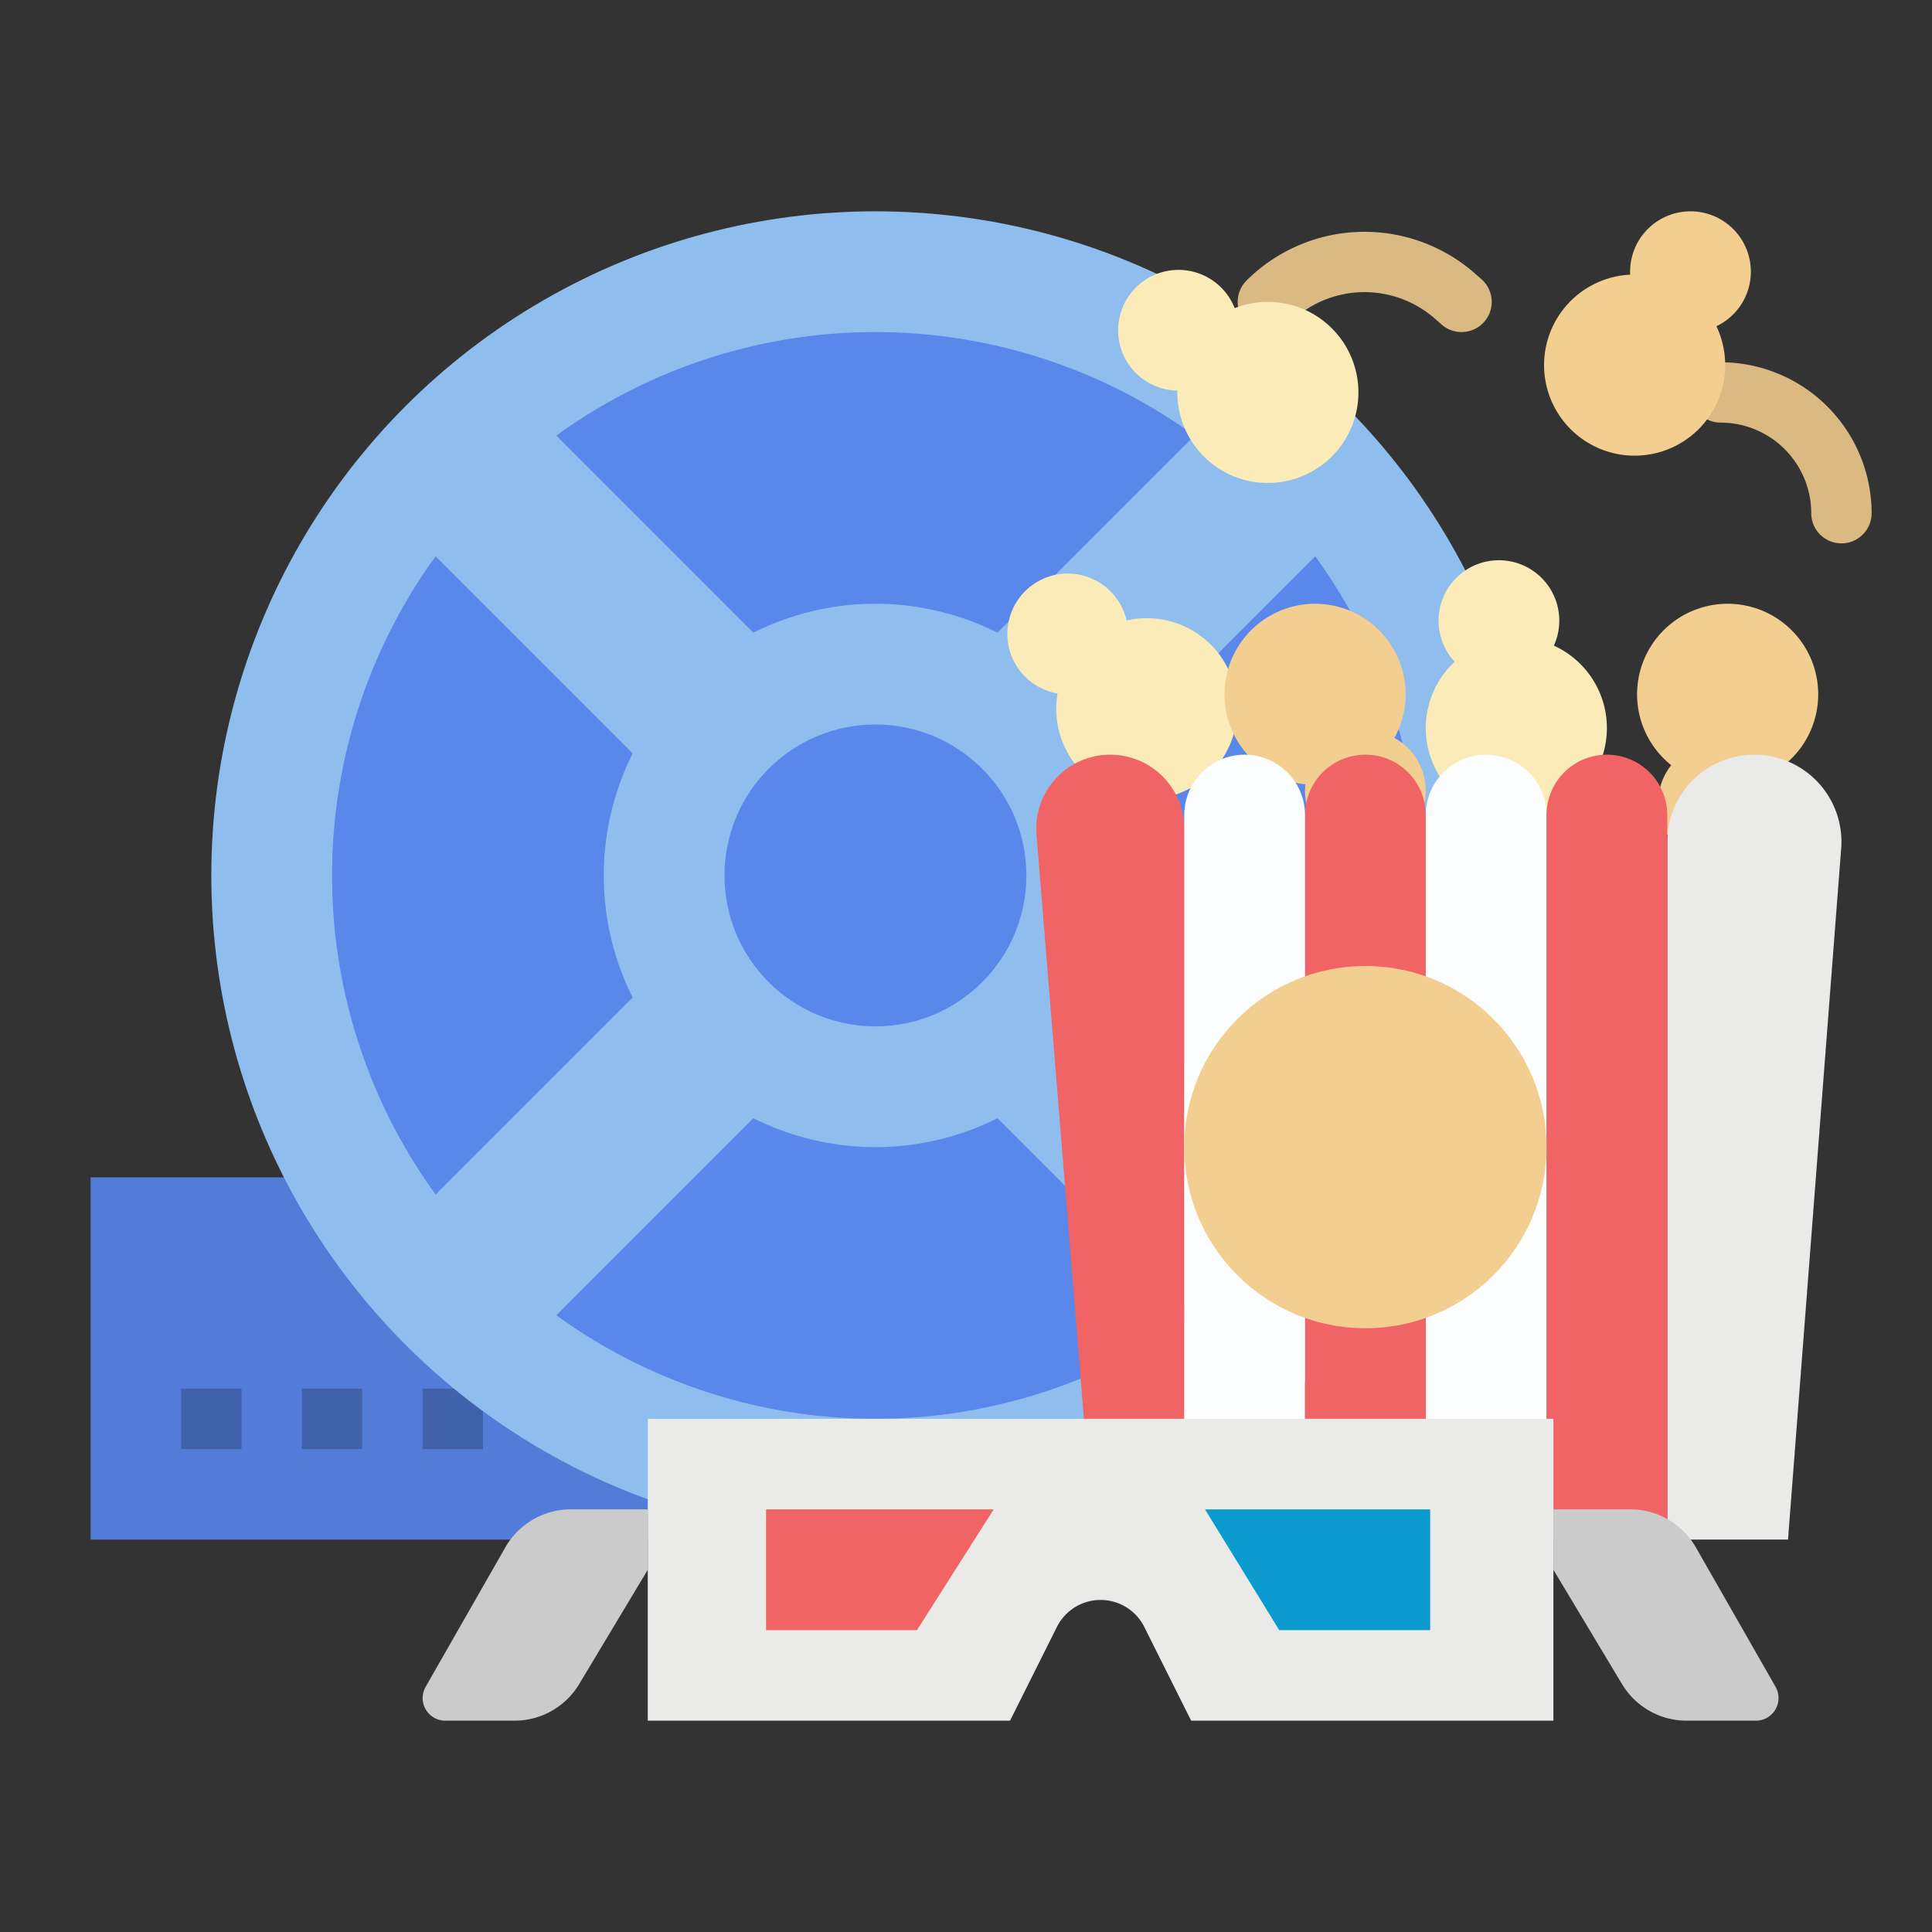 <svg height="512" viewBox="0 0 512 512" width="512" xmlns="http://www.w3.org/2000/svg"><rect x="0" y="0" width="512" height="512" fill="#333333" stroke="none"/><g id="flat"><path d="m488 144a8 8 0 0 1 -8-8 24.027 24.027 0 0 0 -24-24 8 8 0 0 1 0-16 40.045 40.045 0 0 1 40 40 8 8 0 0 1 -8 8z" fill="#dab982"/><path d="m387.32 88a7.972 7.972 0 0 1 -5.277-1.989l-1.822-1.6a28.27 28.27 0 0 0 -38.564 1.247 8 8 0 0 1 -11.314-11.314 44.307 44.307 0 0 1 60.437-1.954l1.822 1.6a8 8 0 0 1 -5.282 14.01z" fill="#dab982"/><path d="m232 408h-208v-96h72z" fill="#537cd8"/><path d="m48 368h16v16h-16z" fill="#4162aa"/><path d="m80 368h16v16h-16z" fill="#4162aa"/><path d="m112 368h16v16h-16z" fill="#4162aa"/><circle cx="232" cy="232" fill="#8fbdee" r="176"/><g fill="#5a87ea"><circle cx="232" cy="232" r="40"/><path d="m316.56 115.44-52.22 52.22a72.1 72.1 0 0 0 -64.68 0l-52.22-52.22a144.011 144.011 0 0 1 169.12 0z"/><path d="m115.44 147.44 52.22 52.22a72.1 72.1 0 0 0 0 64.68l-52.22 52.22a144.011 144.011 0 0 1 0-169.12z"/><path d="m147.44 348.56 52.22-52.22a72.1 72.1 0 0 0 64.68 0l52.22 52.22a144.011 144.011 0 0 1 -169.12 0z"/><path d="m348.56 316.56-52.22-52.22a72.1 72.1 0 0 0 0-64.68l52.22-52.22a144.011 144.011 0 0 1 0 169.12z"/></g><path d="m298.557 164.428a16 16 0 1 0 -18.3 19.347 24 24 0 1 0 18.3-19.347z" fill="#faebb8"/><path d="m345.933 207.863a16 16 0 1 0 23.616-12.3 24 24 0 1 0 -23.616 12.3z" fill="#f3ce91"/><path d="m411.791 171.1a16 16 0 1 0 -26.285 4.262 24 24 0 1 0 26.285-4.262z" fill="#faebb8"/><path d="m327.2 81.662a16 16 0 1 0 -15.2 21.859 24 24 0 1 0 15.2-21.859z" fill="#faebb8"/><path d="m454.868 86.453a16 16 0 1 0 -22.853-13.667 24 24 0 1 0 22.853 13.667z" fill="#f3ce91"/><path d="m442.9 202.783a16 16 0 1 0 26.534 2.237 24 24 0 1 0 -26.534-2.237z" fill="#f3ce91"/><path d="m313.842 408h-24l-15.217-187.631a19.616 19.616 0 0 1 19.602-20.369 19.615 19.615 0 0 1 19.615 19.616z" fill="#f16465"/><path d="m464.92 200a23.079 23.079 0 0 1 23.011 24.848l-14.089 183.152h-32v-184.922a23.078 23.078 0 0 1 23.078-23.078z" fill="#eaeae8"/><path d="m425.842 200a16 16 0 0 1 16 16v192a0 0 0 0 1 0 0h-32a0 0 0 0 1 0 0v-192a16 16 0 0 1 16-16z" fill="#f16465"/><path d="m393.842 200a16 16 0 0 1 16 16v192a0 0 0 0 1 0 0h-32a0 0 0 0 1 0 0v-192a16 16 0 0 1 16-16z" fill="#fbfdff"/><path d="m361.842 200a16 16 0 0 1 16 16v192a0 0 0 0 1 0 0h-32a0 0 0 0 1 0 0v-192a16 16 0 0 1 16-16z" fill="#f16465"/><path d="m329.842 200a16 16 0 0 1 16 16v192a0 0 0 0 1 0 0h-32a0 0 0 0 1 0 0v-192a16 16 0 0 1 16-16z" fill="#fbfdff"/><circle cx="361.842" cy="304" fill="#f3ce91" r="48"/><path d="m171.67 376v80h96l12.422-24.845a12.945 12.945 0 0 1 11.578-7.155 12.943 12.943 0 0 1 11.577 7.155l12.423 24.845h96v-80z" fill="#eaeae8"/><path d="m243.009 432h-40v-32h60.331z" fill="#f16465"/><path d="m379.009 432h-40l-19.669-32h59.669z" fill="#0a9acd"/><path d="m171.67 400h-20.394a20 20 0 0 0 -17.365 10.077l-21.111 36.946a6 6 0 0 0 5.21 8.977h18.337a20 20 0 0 0 17.15-9.71l18.173-30.29z" fill="#cbcbcb"/><path d="m411.67 400h20.393a20 20 0 0 1 17.365 10.077l21.112 36.946a6 6 0 0 1 -5.209 8.977h-18.337a20 20 0 0 1 -17.15-9.71l-18.174-30.29z" fill="#cbcbcb"/></g></svg>